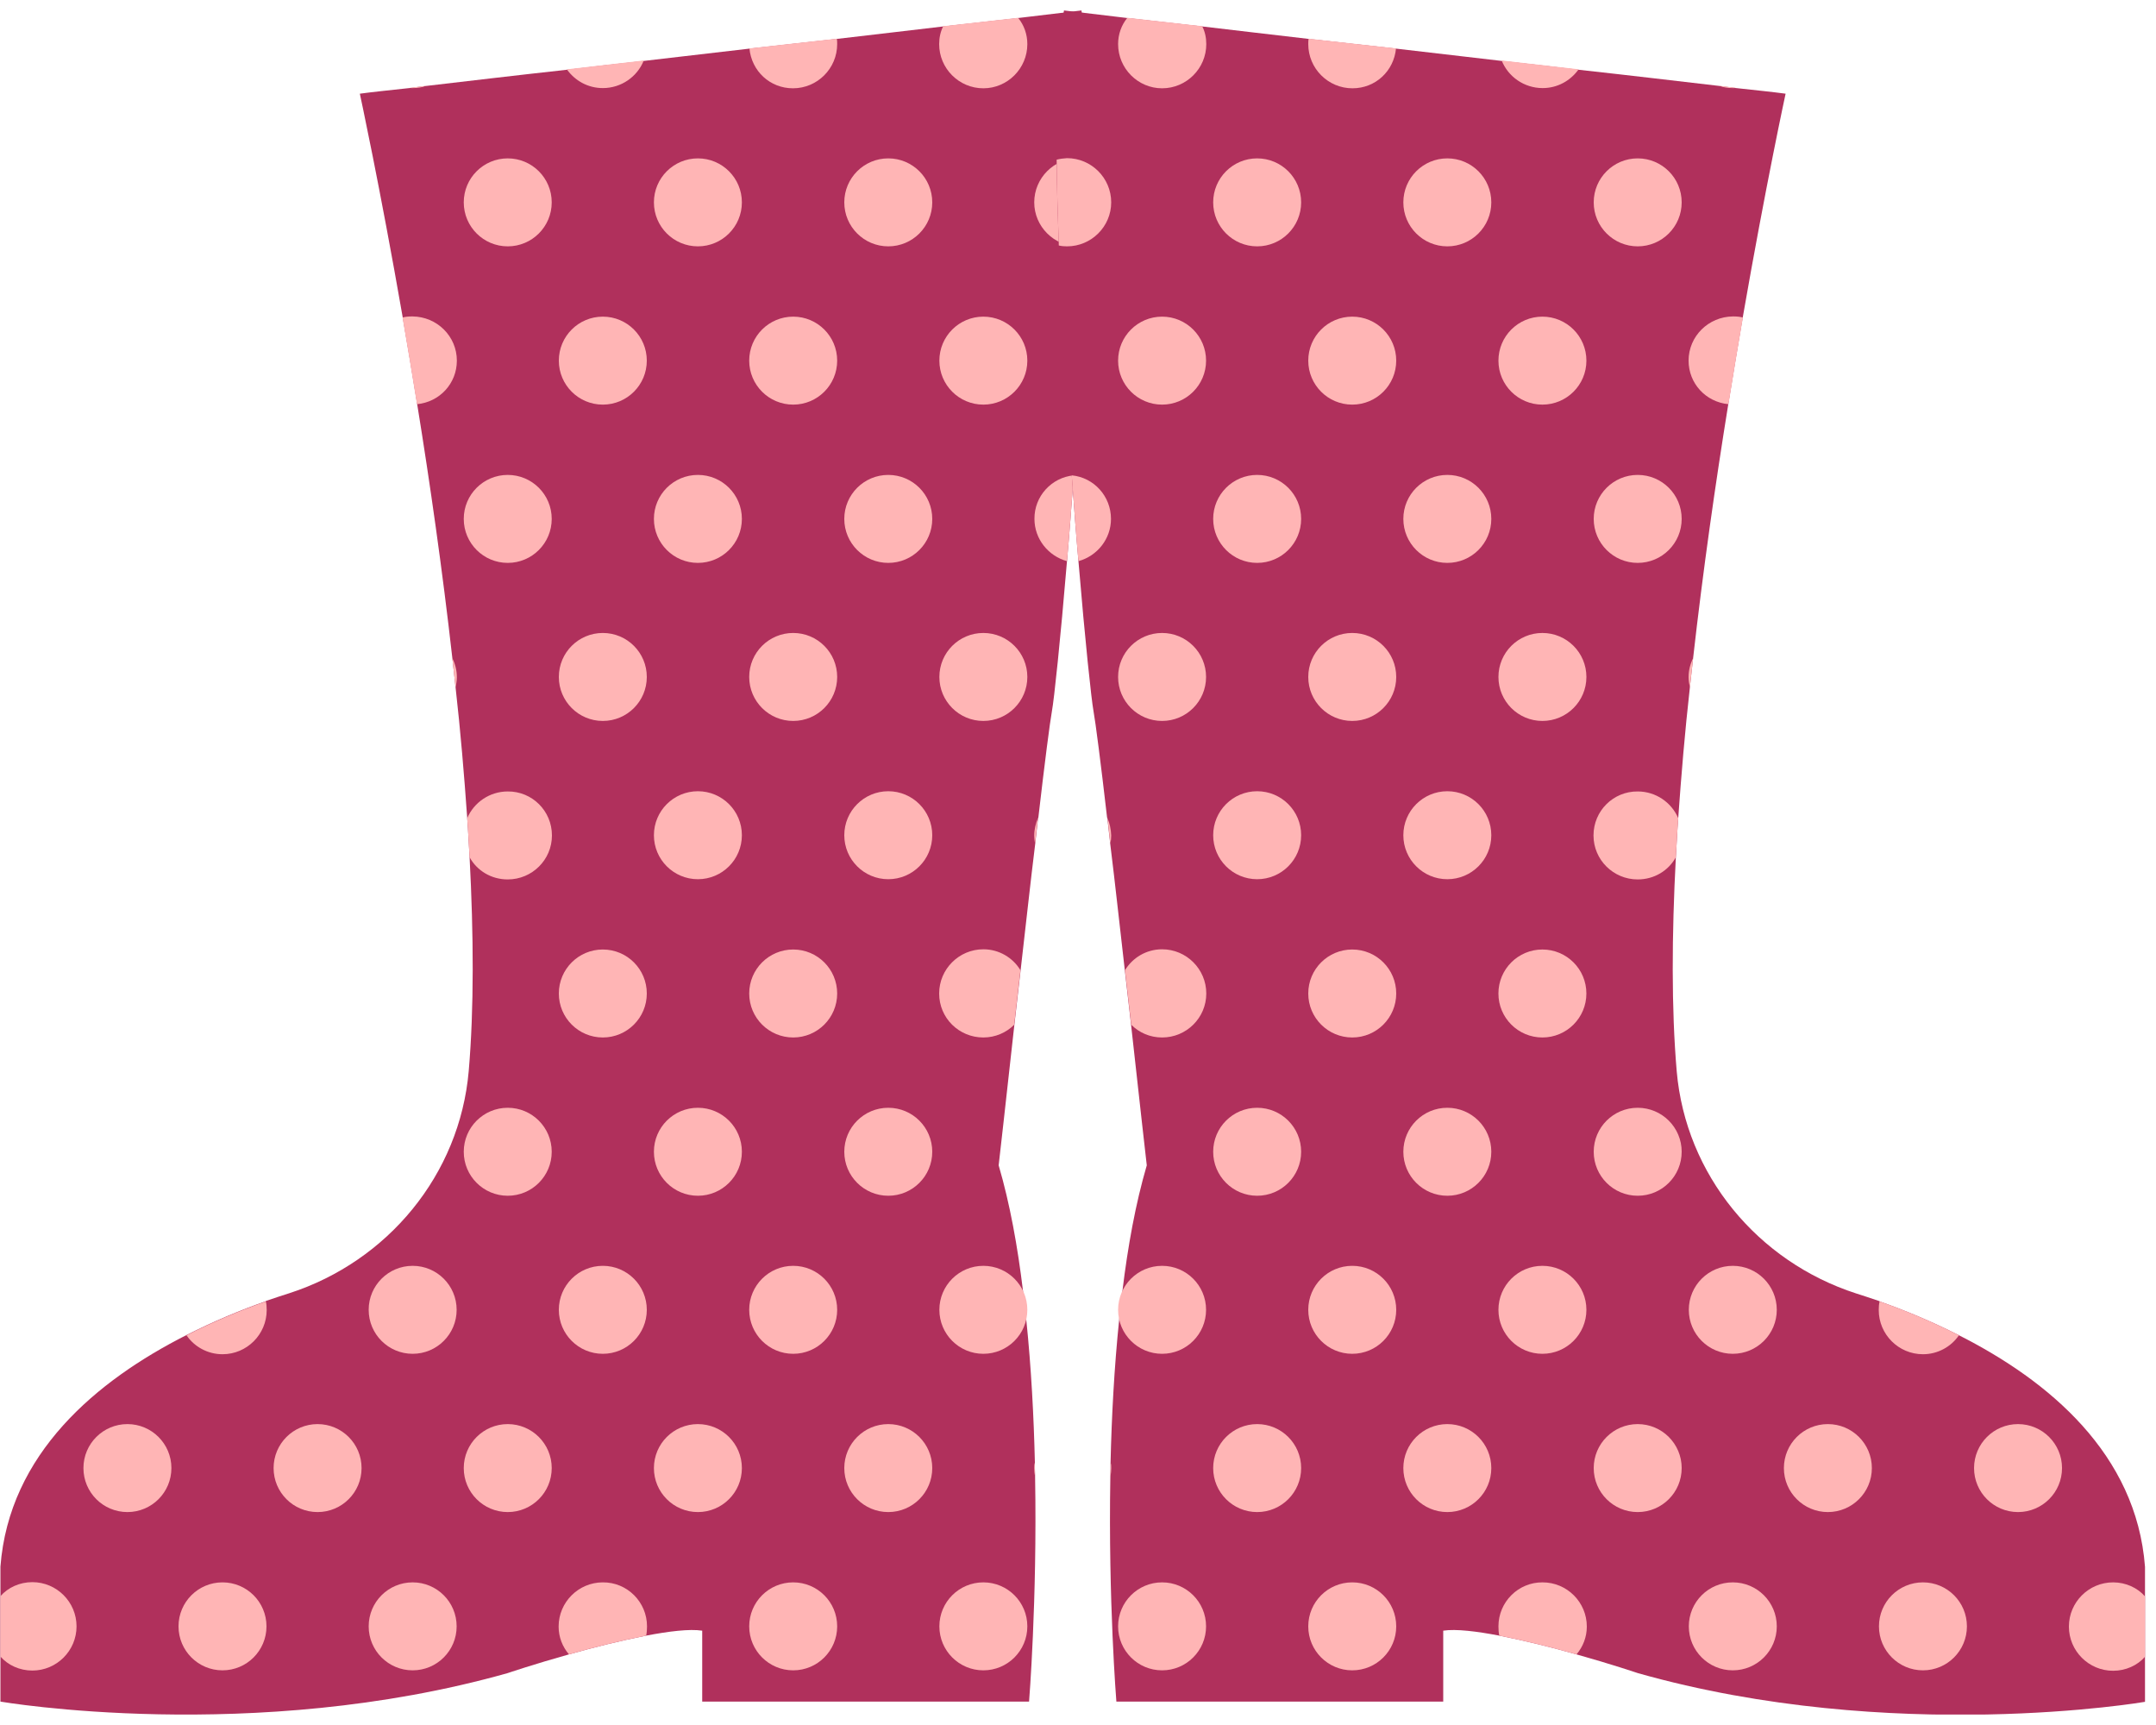 <svg width="100" height="80" viewBox="0 0 100 80" fill="none" xmlns="http://www.w3.org/2000/svg">
<g clip-path="url(#clip0_301_8763)">
<path d="M50.5 7.405C50.49 8.665 50.45 10.005 50.4 11.385C50.29 14.895 50.05 18.645 49.8 22.035C49.7 23.445 49.6 24.785 49.49 26.015C49.18 29.725 48.89 32.445 48.79 32.985C48.7 33.475 48.45 35.405 48.16 37.925C48.16 37.925 48.15 37.925 48.15 37.935C48.11 38.315 48.06 38.705 48.02 39.095C47.79 40.945 47.57 43.005 47.34 44.985L47.05 47.515C46.65 51.155 46.32 54.045 46.32 54.045C46.84 55.815 47.2 57.805 47.45 59.875V59.885C47.51 60.325 47.56 60.755 47.6 61.195C47.83 63.415 47.95 65.695 48 67.825C48 68.035 48 68.255 48.01 68.455V68.495C48.11 74.245 47.73 78.915 47.73 78.915H32.57V75.625C31.98 75.535 31.02 75.655 29.97 75.855C28.8 76.085 27.51 76.405 26.39 76.725C24.78 77.175 23.54 77.595 23.54 77.595C11.73 80.925 0.02 78.915 0.02 78.915V72.655C0.42 67.415 4.48 64.025 8.65 61.915C9.91 61.275 11.16 60.755 12.33 60.345V60.335C12.71 60.205 13.07 60.085 13.42 59.975C17.99 58.495 21.32 54.475 21.74 49.675C21.99 46.765 21.97 43.355 21.78 39.745C21.74 39.155 21.72 38.555 21.67 37.945C21.67 37.935 21.67 37.935 21.67 37.935C21.53 35.945 21.36 33.915 21.13 31.875C21.08 31.425 21.03 30.975 20.98 30.515C20.52 26.435 19.94 22.385 19.35 18.745C19.12 17.335 18.9 15.995 18.68 14.725C17.61 8.585 16.69 4.345 16.69 4.345C17.28 4.265 18.06 4.185 18.98 4.085C18.99 4.085 18.99 4.085 18.99 4.085C19.24 4.045 19.49 4.025 19.77 3.985C21.58 3.775 23.83 3.505 26.29 3.235C27.45 3.095 28.64 2.955 29.86 2.825C31.48 2.635 33.14 2.445 34.76 2.255C36.14 2.105 37.51 1.945 38.81 1.805C40.59 1.595 42.26 1.405 43.76 1.225C45.08 1.075 46.26 0.945 47.23 0.835C49.06 0.615 50.16 0.485 50.16 0.485C50.42 2.085 50.53 4.545 50.5 7.405Z" fill="#B0305C"/>
<path d="M0.02 76.825C0.37 77.225 0.91 77.475 1.5 77.475C2.63 77.475 3.55 76.555 3.55 75.425C3.55 74.295 2.63 73.375 1.5 73.375C0.91 73.375 0.37 73.625 0.02 74.025V76.825Z" fill="#FFB5B5"/>
<path d="M10.32 77.465C11.446 77.465 12.36 76.552 12.36 75.425C12.36 74.298 11.446 73.385 10.32 73.385C9.193 73.385 8.28 74.298 8.28 75.425C8.28 76.552 9.193 77.465 10.32 77.465Z" fill="#FFB5B5"/>
<path d="M19.14 77.465C20.267 77.465 21.18 76.552 21.18 75.425C21.18 74.298 20.267 73.385 19.14 73.385C18.013 73.385 17.1 74.298 17.1 75.425C17.1 76.552 18.013 77.465 19.14 77.465Z" fill="#FFB5B5"/>
<path d="M30.01 75.425C30.01 75.575 30 75.715 29.97 75.855C28.8 76.085 27.51 76.405 26.39 76.725C26.09 76.375 25.91 75.925 25.91 75.435C25.91 74.305 26.83 73.385 27.96 73.385C29.09 73.375 30.01 74.295 30.01 75.425Z" fill="#FFB5B5"/>
<path d="M36.79 77.465C37.917 77.465 38.83 76.552 38.83 75.425C38.83 74.298 37.917 73.385 36.79 73.385C35.663 73.385 34.75 74.298 34.75 75.425C34.75 76.552 35.663 77.465 36.79 77.465Z" fill="#FFB5B5"/>
<path d="M45.61 77.465C46.736 77.465 47.65 76.552 47.65 75.425C47.65 74.298 46.736 73.385 45.61 73.385C44.483 73.385 43.57 74.298 43.57 75.425C43.57 76.552 44.483 77.465 45.61 77.465Z" fill="#FFB5B5"/>
<path d="M5.91 70.125C7.037 70.125 7.95 69.212 7.95 68.085C7.95 66.958 7.037 66.045 5.91 66.045C4.783 66.045 3.87 66.958 3.87 68.085C3.87 69.212 4.783 70.125 5.91 70.125Z" fill="#FFB5B5"/>
<path d="M14.73 70.125C15.857 70.125 16.77 69.212 16.77 68.085C16.77 66.958 15.857 66.045 14.73 66.045C13.603 66.045 12.69 66.958 12.69 68.085C12.69 69.212 13.603 70.125 14.73 70.125Z" fill="#FFB5B5"/>
<path d="M23.55 70.125C24.677 70.125 25.59 69.212 25.59 68.085C25.59 66.958 24.677 66.045 23.55 66.045C22.424 66.045 21.51 66.958 21.51 68.085C21.51 69.212 22.424 70.125 23.55 70.125Z" fill="#FFB5B5"/>
<path d="M32.37 70.125C33.497 70.125 34.41 69.212 34.41 68.085C34.41 66.958 33.497 66.045 32.37 66.045C31.243 66.045 30.33 66.958 30.33 68.085C30.33 69.212 31.243 70.125 32.37 70.125Z" fill="#FFB5B5"/>
<path d="M41.2 70.125C42.327 70.125 43.24 69.212 43.24 68.085C43.24 66.958 42.327 66.045 41.2 66.045C40.074 66.045 39.16 66.958 39.16 68.085C39.16 69.212 40.074 70.125 41.2 70.125Z" fill="#FFB5B5"/>
<path d="M48.01 68.465C47.98 68.335 47.97 68.215 47.97 68.085C47.97 67.995 47.97 67.905 48 67.835C48 68.055 48 68.265 48.01 68.465Z" fill="#FFB5B5"/>
<path d="M12.37 60.755C12.37 61.885 11.45 62.805 10.32 62.805C9.63 62.805 9.01 62.455 8.65 61.925C9.91 61.285 11.16 60.765 12.33 60.355C12.36 60.475 12.37 60.615 12.37 60.755Z" fill="#FFB5B5"/>
<path d="M19.14 62.785C20.267 62.785 21.18 61.872 21.18 60.745C21.18 59.618 20.267 58.705 19.14 58.705C18.013 58.705 17.1 59.618 17.1 60.745C17.1 61.872 18.013 62.785 19.14 62.785Z" fill="#FFB5B5"/>
<path d="M27.96 62.785C29.087 62.785 30 61.872 30 60.745C30 59.618 29.087 58.705 27.96 58.705C26.833 58.705 25.92 59.618 25.92 60.745C25.92 61.872 26.833 62.785 27.96 62.785Z" fill="#FFB5B5"/>
<path d="M36.79 62.785C37.917 62.785 38.83 61.872 38.83 60.745C38.83 59.618 37.917 58.705 36.79 58.705C35.663 58.705 34.75 59.618 34.75 60.745C34.75 61.872 35.663 62.785 36.79 62.785Z" fill="#FFB5B5"/>
<path d="M45.61 62.785C46.736 62.785 47.65 61.872 47.65 60.745C47.65 59.618 46.736 58.705 45.61 58.705C44.483 58.705 43.57 59.618 43.57 60.745C43.57 61.872 44.483 62.785 45.61 62.785Z" fill="#FFB5B5"/>
<path d="M23.55 55.455C24.677 55.455 25.59 54.542 25.59 53.415C25.59 52.288 24.677 51.375 23.55 51.375C22.424 51.375 21.51 52.288 21.51 53.415C21.51 54.542 22.424 55.455 23.55 55.455Z" fill="#FFB5B5"/>
<path d="M32.37 55.455C33.497 55.455 34.41 54.542 34.41 53.415C34.41 52.288 33.497 51.375 32.37 51.375C31.243 51.375 30.33 52.288 30.33 53.415C30.33 54.542 31.243 55.455 32.37 55.455Z" fill="#FFB5B5"/>
<path d="M41.2 55.455C42.327 55.455 43.24 54.542 43.24 53.415C43.24 52.288 42.327 51.375 41.2 51.375C40.074 51.375 39.16 52.288 39.16 53.415C39.16 54.542 40.074 55.455 41.2 55.455Z" fill="#FFB5B5"/>
<path d="M27.96 48.115C29.087 48.115 30 47.202 30 46.075C30 44.948 29.087 44.035 27.96 44.035C26.833 44.035 25.92 44.948 25.92 46.075C25.92 47.202 26.833 48.115 27.96 48.115Z" fill="#FFB5B5"/>
<path d="M36.79 48.115C37.917 48.115 38.83 47.202 38.83 46.075C38.83 44.948 37.917 44.035 36.79 44.035C35.663 44.035 34.75 44.948 34.75 46.075C34.75 47.202 35.663 48.115 36.79 48.115Z" fill="#FFB5B5"/>
<path d="M47.04 47.525C46.68 47.885 46.17 48.115 45.61 48.115C44.48 48.115 43.56 47.215 43.56 46.075C43.56 44.945 44.48 44.025 45.61 44.025C46.34 44.025 46.98 44.415 47.33 44.995L47.04 47.525Z" fill="#FFB5B5"/>
<path d="M25.6 38.745C25.6 39.875 24.68 40.785 23.55 40.785C22.78 40.785 22.12 40.375 21.78 39.755C21.74 39.165 21.72 38.565 21.67 37.955C21.67 37.945 21.67 37.945 21.67 37.945C21.98 37.215 22.71 36.705 23.55 36.705C24.68 36.695 25.6 37.605 25.6 38.745Z" fill="#FFB5B5"/>
<path d="M32.37 40.775C33.497 40.775 34.41 39.862 34.41 38.735C34.41 37.608 33.497 36.695 32.37 36.695C31.243 36.695 30.33 37.608 30.33 38.735C30.33 39.862 31.243 40.775 32.37 40.775Z" fill="#FFB5B5"/>
<path d="M41.2 40.775C42.327 40.775 43.24 39.862 43.24 38.735C43.24 37.608 42.327 36.695 41.2 36.695C40.074 36.695 39.16 37.608 39.16 38.735C39.16 39.862 40.074 40.775 41.2 40.775Z" fill="#FFB5B5"/>
<path d="M48.14 37.945C48.1 38.325 48.05 38.715 48.01 39.105C47.98 38.995 47.97 38.865 47.97 38.745C47.97 38.465 48.04 38.185 48.14 37.945Z" fill="#FFB5B5"/>
<path d="M21.19 31.405C21.19 31.565 21.16 31.735 21.13 31.885C21.08 31.435 21.03 30.985 20.98 30.525C21.11 30.785 21.19 31.085 21.19 31.405Z" fill="#FFB5B5"/>
<path d="M27.96 33.435C29.087 33.435 30 32.522 30 31.395C30 30.268 29.087 29.355 27.96 29.355C26.833 29.355 25.92 30.268 25.92 31.395C25.92 32.522 26.833 33.435 27.96 33.435Z" fill="#FFB5B5"/>
<path d="M36.79 33.435C37.917 33.435 38.83 32.522 38.83 31.395C38.83 30.268 37.917 29.355 36.79 29.355C35.663 29.355 34.75 30.268 34.75 31.395C34.75 32.522 35.663 33.435 36.79 33.435Z" fill="#FFB5B5"/>
<path d="M45.61 33.435C46.736 33.435 47.65 32.522 47.65 31.395C47.65 30.268 46.736 29.355 45.61 29.355C44.483 29.355 43.57 30.268 43.57 31.395C43.57 32.522 44.483 33.435 45.61 33.435Z" fill="#FFB5B5"/>
<path d="M23.55 26.105C24.677 26.105 25.59 25.192 25.59 24.065C25.59 22.938 24.677 22.025 23.55 22.025C22.424 22.025 21.51 22.938 21.51 24.065C21.51 25.192 22.424 26.105 23.55 26.105Z" fill="#FFB5B5"/>
<path d="M32.37 26.105C33.497 26.105 34.41 25.192 34.41 24.065C34.41 22.938 33.497 22.025 32.37 22.025C31.243 22.025 30.33 22.938 30.33 24.065C30.33 25.192 31.243 26.105 32.37 26.105Z" fill="#FFB5B5"/>
<path d="M41.2 26.105C42.327 26.105 43.24 25.192 43.24 24.065C43.24 22.938 42.327 22.025 41.2 22.025C40.074 22.025 39.16 22.938 39.16 24.065C39.16 25.192 40.074 26.105 41.2 26.105Z" fill="#FFB5B5"/>
<path d="M49.8 22.045C49.7 23.455 49.6 24.795 49.49 26.025C48.62 25.785 47.98 24.995 47.98 24.065C47.97 23.015 48.77 22.145 49.8 22.045Z" fill="#FFB5B5"/>
<path d="M21.19 16.725C21.19 17.785 20.39 18.645 19.34 18.745C19.11 17.335 18.89 15.995 18.67 14.725C18.82 14.685 18.97 14.675 19.13 14.675C20.27 14.685 21.19 15.595 21.19 16.725Z" fill="#FFB5B5"/>
<path d="M27.96 18.765C29.087 18.765 30 17.852 30 16.725C30 15.598 29.087 14.685 27.96 14.685C26.833 14.685 25.92 15.598 25.92 16.725C25.92 17.852 26.833 18.765 27.96 18.765Z" fill="#FFB5B5"/>
<path d="M36.79 18.765C37.917 18.765 38.83 17.852 38.83 16.725C38.83 15.598 37.917 14.685 36.79 14.685C35.663 14.685 34.75 15.598 34.75 16.725C34.75 17.852 35.663 18.765 36.79 18.765Z" fill="#FFB5B5"/>
<path d="M45.61 18.765C46.736 18.765 47.65 17.852 47.65 16.725C47.65 15.598 46.736 14.685 45.61 14.685C44.483 14.685 43.57 15.598 43.57 16.725C43.57 17.852 44.483 18.765 45.61 18.765Z" fill="#FFB5B5"/>
<path d="M23.55 11.425C24.677 11.425 25.59 10.512 25.59 9.385C25.59 8.258 24.677 7.345 23.55 7.345C22.424 7.345 21.51 8.258 21.51 9.385C21.51 10.512 22.424 11.425 23.55 11.425Z" fill="#FFB5B5"/>
<path d="M32.37 11.425C33.497 11.425 34.41 10.512 34.41 9.385C34.41 8.258 33.497 7.345 32.37 7.345C31.243 7.345 30.33 8.258 30.33 9.385C30.33 10.512 31.243 11.425 32.37 11.425Z" fill="#FFB5B5"/>
<path d="M41.2 11.425C42.327 11.425 43.24 10.512 43.24 9.385C43.24 8.258 42.327 7.345 41.2 7.345C40.074 7.345 39.16 8.258 39.16 9.385C39.16 10.512 40.074 11.425 41.2 11.425Z" fill="#FFB5B5"/>
<path d="M50.5 7.405C50.49 8.665 50.45 10.005 50.4 11.385C50.27 11.415 50.15 11.425 50.02 11.425C48.89 11.425 47.97 10.505 47.97 9.385C47.97 8.255 48.89 7.335 50.02 7.335C50.19 7.345 50.35 7.365 50.5 7.405Z" fill="#FFB5B5"/>
<path d="M19.77 3.975C19.58 4.055 19.37 4.085 19.14 4.085C19.09 4.085 19.04 4.085 18.99 4.075C19.24 4.045 19.49 4.015 19.77 3.975Z" fill="#FFB5B5"/>
<path d="M29.86 2.805C29.56 3.555 28.82 4.085 27.96 4.085C27.27 4.085 26.67 3.745 26.29 3.215C27.45 3.085 28.64 2.945 29.86 2.805Z" fill="#FFB5B5"/>
<path d="M38.83 2.045C38.83 3.175 37.91 4.095 36.78 4.095C35.71 4.095 34.86 3.295 34.76 2.245C36.14 2.095 37.51 1.935 38.81 1.795C38.83 1.875 38.83 1.955 38.83 2.045Z" fill="#FFB5B5"/>
<path d="M47.65 2.045C47.65 3.175 46.73 4.095 45.61 4.095C44.48 4.095 43.56 3.175 43.56 2.045C43.56 1.755 43.62 1.465 43.75 1.215C45.07 1.065 46.25 0.935 47.22 0.825C47.5 1.165 47.65 1.595 47.65 2.045Z" fill="#FFB5B5"/>
<path d="M49.01 7.405C49.02 8.665 49.06 10.005 49.11 11.385C49.22 14.895 49.46 18.645 49.71 22.035C49.81 23.445 49.91 24.785 50.02 26.015C50.33 29.725 50.62 32.445 50.72 32.985C50.81 33.475 51.06 35.405 51.35 37.925C51.35 37.925 51.36 37.925 51.36 37.935C51.4 38.315 51.45 38.705 51.49 39.095C51.72 40.945 51.94 43.005 52.17 44.985L52.46 47.515C52.86 51.155 53.19 54.045 53.19 54.045C52.67 55.815 52.31 57.805 52.06 59.875V59.885C52 60.325 51.95 60.755 51.91 61.195C51.68 63.415 51.56 65.695 51.51 67.825C51.51 68.035 51.51 68.255 51.5 68.455V68.495C51.4 74.245 51.78 78.915 51.78 78.915H66.94V75.625C67.53 75.535 68.49 75.655 69.54 75.855C70.71 76.085 72 76.405 73.12 76.725C74.73 77.175 75.97 77.595 75.97 77.595C87.78 80.935 99.49 78.925 99.49 78.925V72.665C99.09 67.425 95.03 64.035 90.86 61.925C89.6 61.285 88.35 60.765 87.18 60.355V60.345C86.8 60.215 86.44 60.095 86.09 59.985C81.52 58.505 78.19 54.485 77.77 49.685C77.52 46.775 77.54 43.365 77.73 39.755C77.77 39.165 77.79 38.565 77.84 37.955C77.84 37.945 77.84 37.945 77.84 37.945C77.98 35.955 78.15 33.925 78.38 31.885C78.43 31.435 78.48 30.985 78.53 30.525C78.99 26.445 79.57 22.395 80.16 18.755C80.39 17.345 80.61 16.005 80.83 14.735C81.9 8.585 82.82 4.345 82.82 4.345C82.23 4.265 81.45 4.185 80.53 4.085C80.52 4.085 80.52 4.085 80.52 4.085C80.27 4.045 80.02 4.025 79.74 3.985C77.93 3.775 75.68 3.505 73.22 3.235C72.06 3.095 70.87 2.955 69.65 2.825C68.03 2.635 66.37 2.445 64.75 2.255C63.37 2.105 62 1.945 60.7 1.805C58.92 1.595 57.25 1.405 55.75 1.225C54.43 1.075 53.25 0.945 52.28 0.835C50.45 0.615 49.35 0.485 49.35 0.485C49.08 2.085 48.98 4.545 49.01 7.405Z" fill="#B0305C"/>
<path d="M99.49 74.035C99.14 73.635 98.6 73.385 98.01 73.385C96.88 73.385 95.96 74.305 95.96 75.435C95.96 76.565 96.88 77.485 98.01 77.485C98.6 77.485 99.14 77.235 99.49 76.835V74.035Z" fill="#FFB5B5"/>
<path d="M89.19 77.465C90.317 77.465 91.23 76.552 91.23 75.425C91.23 74.298 90.317 73.385 89.19 73.385C88.064 73.385 87.15 74.298 87.15 75.425C87.15 76.552 88.064 77.465 89.19 77.465Z" fill="#FFB5B5"/>
<path d="M80.371 77.465C81.497 77.465 82.411 76.552 82.411 75.425C82.411 74.298 81.497 73.385 80.371 73.385C79.244 73.385 78.331 74.298 78.331 75.425C78.331 76.552 79.244 77.465 80.371 77.465Z" fill="#FFB5B5"/>
<path d="M69.501 75.425C69.501 75.575 69.51 75.715 69.54 75.855C70.71 76.085 72.001 76.405 73.121 76.725C73.421 76.375 73.6 75.925 73.6 75.435C73.6 74.305 72.68 73.385 71.55 73.385C70.421 73.375 69.501 74.295 69.501 75.425Z" fill="#FFB5B5"/>
<path d="M62.72 77.465C63.847 77.465 64.76 76.552 64.76 75.425C64.76 74.298 63.847 73.385 62.72 73.385C61.593 73.385 60.68 74.298 60.68 75.425C60.68 76.552 61.593 77.465 62.72 77.465Z" fill="#FFB5B5"/>
<path d="M53.9 77.465C55.027 77.465 55.94 76.552 55.94 75.425C55.94 74.298 55.027 73.385 53.9 73.385C52.774 73.385 51.86 74.298 51.86 75.425C51.86 76.552 52.774 77.465 53.9 77.465Z" fill="#FFB5B5"/>
<path d="M93.6 70.125C94.727 70.125 95.641 69.212 95.641 68.085C95.641 66.958 94.727 66.045 93.6 66.045C92.474 66.045 91.561 66.958 91.561 68.085C91.561 69.212 92.474 70.125 93.6 70.125Z" fill="#FFB5B5"/>
<path d="M84.781 70.125C85.907 70.125 86.821 69.212 86.821 68.085C86.821 66.958 85.907 66.045 84.781 66.045C83.654 66.045 82.741 66.958 82.741 68.085C82.741 69.212 83.654 70.125 84.781 70.125Z" fill="#FFB5B5"/>
<path d="M75.96 70.125C77.087 70.125 78 69.212 78 68.085C78 66.958 77.087 66.045 75.96 66.045C74.834 66.045 73.92 66.958 73.92 68.085C73.92 69.212 74.834 70.125 75.96 70.125Z" fill="#FFB5B5"/>
<path d="M67.13 70.125C68.257 70.125 69.17 69.212 69.17 68.085C69.17 66.958 68.257 66.045 67.13 66.045C66.004 66.045 65.09 66.958 65.09 68.085C65.09 69.212 66.004 70.125 67.13 70.125Z" fill="#FFB5B5"/>
<path d="M58.31 70.125C59.437 70.125 60.35 69.212 60.35 68.085C60.35 66.958 59.437 66.045 58.31 66.045C57.184 66.045 56.27 66.958 56.27 68.085C56.27 69.212 57.184 70.125 58.31 70.125Z" fill="#FFB5B5"/>
<path d="M51.501 68.465C51.531 68.335 51.541 68.215 51.541 68.085C51.541 67.995 51.541 67.905 51.511 67.835C51.511 68.055 51.511 68.265 51.501 68.465Z" fill="#FFB5B5"/>
<path d="M87.14 60.755C87.14 61.885 88.06 62.805 89.19 62.805C89.88 62.805 90.5 62.455 90.86 61.925C89.6 61.285 88.35 60.765 87.18 60.355C87.15 60.475 87.14 60.615 87.14 60.755Z" fill="#FFB5B5"/>
<path d="M80.371 62.785C81.497 62.785 82.411 61.872 82.411 60.745C82.411 59.618 81.497 58.705 80.371 58.705C79.244 58.705 78.331 59.618 78.331 60.745C78.331 61.872 79.244 62.785 80.371 62.785Z" fill="#FFB5B5"/>
<path d="M71.54 62.785C72.667 62.785 73.581 61.872 73.581 60.745C73.581 59.618 72.667 58.705 71.54 58.705C70.414 58.705 69.501 59.618 69.501 60.745C69.501 61.872 70.414 62.785 71.54 62.785Z" fill="#FFB5B5"/>
<path d="M62.72 62.785C63.847 62.785 64.76 61.872 64.76 60.745C64.76 59.618 63.847 58.705 62.72 58.705C61.593 58.705 60.68 59.618 60.68 60.745C60.68 61.872 61.593 62.785 62.72 62.785Z" fill="#FFB5B5"/>
<path d="M53.9 62.785C55.027 62.785 55.94 61.872 55.94 60.745C55.94 59.618 55.027 58.705 53.9 58.705C52.774 58.705 51.86 59.618 51.86 60.745C51.86 61.872 52.774 62.785 53.9 62.785Z" fill="#FFB5B5"/>
<path d="M75.96 55.455C77.087 55.455 78 54.542 78 53.415C78 52.288 77.087 51.375 75.96 51.375C74.833 51.375 73.92 52.288 73.92 53.415C73.92 54.542 74.833 55.455 75.96 55.455Z" fill="#FFB5B5"/>
<path d="M67.13 55.455C68.257 55.455 69.17 54.542 69.17 53.415C69.17 52.288 68.257 51.375 67.13 51.375C66.003 51.375 65.09 52.288 65.09 53.415C65.09 54.542 66.003 55.455 67.13 55.455Z" fill="#FFB5B5"/>
<path d="M58.31 55.455C59.437 55.455 60.35 54.542 60.35 53.415C60.35 52.288 59.437 51.375 58.31 51.375C57.183 51.375 56.27 52.288 56.27 53.415C56.27 54.542 57.183 55.455 58.31 55.455Z" fill="#FFB5B5"/>
<path d="M71.54 48.115C72.667 48.115 73.58 47.202 73.58 46.075C73.58 44.948 72.667 44.035 71.54 44.035C70.413 44.035 69.5 44.948 69.5 46.075C69.5 47.202 70.413 48.115 71.54 48.115Z" fill="#FFB5B5"/>
<path d="M62.72 48.115C63.847 48.115 64.76 47.202 64.76 46.075C64.76 44.948 63.847 44.035 62.72 44.035C61.593 44.035 60.68 44.948 60.68 46.075C60.68 47.202 61.593 48.115 62.72 48.115Z" fill="#FFB5B5"/>
<path d="M52.18 44.995C52.53 44.415 53.17 44.025 53.9 44.025C55.03 44.025 55.95 44.945 55.95 46.075C55.95 47.205 55.03 48.115 53.9 48.115C53.33 48.115 52.83 47.885 52.47 47.525L52.18 44.995Z" fill="#FFB5B5"/>
<path d="M73.91 38.745C73.91 39.875 74.83 40.785 75.96 40.785C76.73 40.785 77.39 40.375 77.73 39.755C77.77 39.165 77.79 38.565 77.84 37.955C77.84 37.945 77.84 37.945 77.84 37.945C77.53 37.215 76.8 36.705 75.96 36.705C74.83 36.695 73.91 37.605 73.91 38.745Z" fill="#FFB5B5"/>
<path d="M67.13 40.775C68.257 40.775 69.17 39.862 69.17 38.735C69.17 37.608 68.257 36.695 67.13 36.695C66.004 36.695 65.09 37.608 65.09 38.735C65.09 39.862 66.004 40.775 67.13 40.775Z" fill="#FFB5B5"/>
<path d="M58.31 40.775C59.437 40.775 60.35 39.862 60.35 38.735C60.35 37.608 59.437 36.695 58.31 36.695C57.183 36.695 56.27 37.608 56.27 38.735C56.27 39.862 57.183 40.775 58.31 40.775Z" fill="#FFB5B5"/>
<path d="M51.37 37.945C51.41 38.325 51.46 38.715 51.5 39.105C51.53 38.995 51.54 38.865 51.54 38.745C51.53 38.465 51.47 38.185 51.37 37.945Z" fill="#FFB5B5"/>
<path d="M78.32 31.405C78.32 31.565 78.35 31.735 78.38 31.885C78.43 31.435 78.48 30.985 78.53 30.525C78.4 30.785 78.32 31.085 78.32 31.405Z" fill="#FFB5B5"/>
<path d="M71.54 33.435C72.667 33.435 73.581 32.522 73.581 31.395C73.581 30.268 72.667 29.355 71.54 29.355C70.414 29.355 69.501 30.268 69.501 31.395C69.501 32.522 70.414 33.435 71.54 33.435Z" fill="#FFB5B5"/>
<path d="M62.72 33.435C63.847 33.435 64.76 32.522 64.76 31.395C64.76 30.268 63.847 29.355 62.72 29.355C61.593 29.355 60.68 30.268 60.68 31.395C60.68 32.522 61.593 33.435 62.72 33.435Z" fill="#FFB5B5"/>
<path d="M53.9 33.435C55.027 33.435 55.94 32.522 55.94 31.395C55.94 30.268 55.027 29.355 53.9 29.355C52.774 29.355 51.86 30.268 51.86 31.395C51.86 32.522 52.774 33.435 53.9 33.435Z" fill="#FFB5B5"/>
<path d="M75.96 26.105C77.087 26.105 78 25.192 78 24.065C78 22.938 77.087 22.025 75.96 22.025C74.834 22.025 73.92 22.938 73.92 24.065C73.92 25.192 74.834 26.105 75.96 26.105Z" fill="#FFB5B5"/>
<path d="M67.13 26.105C68.257 26.105 69.17 25.192 69.17 24.065C69.17 22.938 68.257 22.025 67.13 22.025C66.004 22.025 65.09 22.938 65.09 24.065C65.09 25.192 66.004 26.105 67.13 26.105Z" fill="#FFB5B5"/>
<path d="M58.31 26.105C59.437 26.105 60.35 25.192 60.35 24.065C60.35 22.938 59.437 22.025 58.31 22.025C57.184 22.025 56.27 22.938 56.27 24.065C56.27 25.192 57.184 26.105 58.31 26.105Z" fill="#FFB5B5"/>
<path d="M49.71 22.045C49.81 23.455 49.91 24.795 50.02 26.025C50.891 25.785 51.53 24.995 51.53 24.065C51.53 23.015 50.74 22.145 49.71 22.045Z" fill="#FFB5B5"/>
<path d="M78.32 16.725C78.32 17.785 79.12 18.645 80.17 18.745C80.4 17.335 80.62 15.995 80.84 14.725C80.69 14.685 80.54 14.675 80.38 14.675C79.24 14.685 78.32 15.595 78.32 16.725Z" fill="#FFB5B5"/>
<path d="M71.54 18.765C72.667 18.765 73.581 17.852 73.581 16.725C73.581 15.598 72.667 14.685 71.54 14.685C70.414 14.685 69.501 15.598 69.501 16.725C69.501 17.852 70.414 18.765 71.54 18.765Z" fill="#FFB5B5"/>
<path d="M62.72 18.765C63.847 18.765 64.76 17.852 64.76 16.725C64.76 15.598 63.847 14.685 62.72 14.685C61.593 14.685 60.68 15.598 60.68 16.725C60.68 17.852 61.593 18.765 62.72 18.765Z" fill="#FFB5B5"/>
<path d="M53.9 18.765C55.027 18.765 55.94 17.852 55.94 16.725C55.94 15.598 55.027 14.685 53.9 14.685C52.774 14.685 51.86 15.598 51.86 16.725C51.86 17.852 52.774 18.765 53.9 18.765Z" fill="#FFB5B5"/>
<path d="M75.96 11.425C77.087 11.425 78 10.512 78 9.385C78 8.258 77.087 7.345 75.96 7.345C74.834 7.345 73.92 8.258 73.92 9.385C73.92 10.512 74.834 11.425 75.96 11.425Z" fill="#FFB5B5"/>
<path d="M67.13 11.425C68.257 11.425 69.17 10.512 69.17 9.385C69.17 8.258 68.257 7.345 67.13 7.345C66.004 7.345 65.09 8.258 65.09 9.385C65.09 10.512 66.004 11.425 67.13 11.425Z" fill="#FFB5B5"/>
<path d="M58.31 11.425C59.437 11.425 60.35 10.512 60.35 9.385C60.35 8.258 59.437 7.345 58.31 7.345C57.183 7.345 56.27 8.258 56.27 9.385C56.27 10.512 57.183 11.425 58.31 11.425Z" fill="#FFB5B5"/>
<path d="M49.01 7.405C49.02 8.665 49.06 10.005 49.11 11.385C49.24 11.415 49.36 11.425 49.49 11.425C50.62 11.425 51.54 10.505 51.54 9.385C51.54 8.255 50.62 7.335 49.49 7.335C49.32 7.345 49.16 7.365 49.01 7.405Z" fill="#FFB5B5"/>
<path d="M79.74 3.975C79.93 4.055 80.14 4.085 80.37 4.085C80.42 4.085 80.47 4.085 80.52 4.075C80.27 4.045 80.02 4.015 79.74 3.975Z" fill="#FFB5B5"/>
<path d="M69.65 2.805C69.95 3.555 70.69 4.085 71.55 4.085C72.24 4.085 72.84 3.745 73.22 3.215C72.06 3.085 70.87 2.945 69.65 2.805Z" fill="#FFB5B5"/>
<path d="M60.68 2.045C60.68 3.175 61.6 4.095 62.73 4.095C63.8 4.095 64.65 3.295 64.75 2.245C63.37 2.095 62 1.935 60.7 1.795C60.68 1.875 60.68 1.955 60.68 2.045Z" fill="#FFB5B5"/>
<path d="M51.86 2.045C51.86 3.175 52.78 4.095 53.9 4.095C55.03 4.095 55.95 3.175 55.95 2.045C55.95 1.755 55.89 1.465 55.76 1.215C54.44 1.065 53.26 0.935 52.29 0.825C52.01 1.165 51.86 1.595 51.86 2.045Z" fill="#FFB5B5"/>
</g>
<defs>
<clipPath id="clip0_301_8763">
<rect width="99.47" height="79.03" fill="white" transform="translate(0.02 0.485)"/>
</clipPath>
</defs>
</svg>
